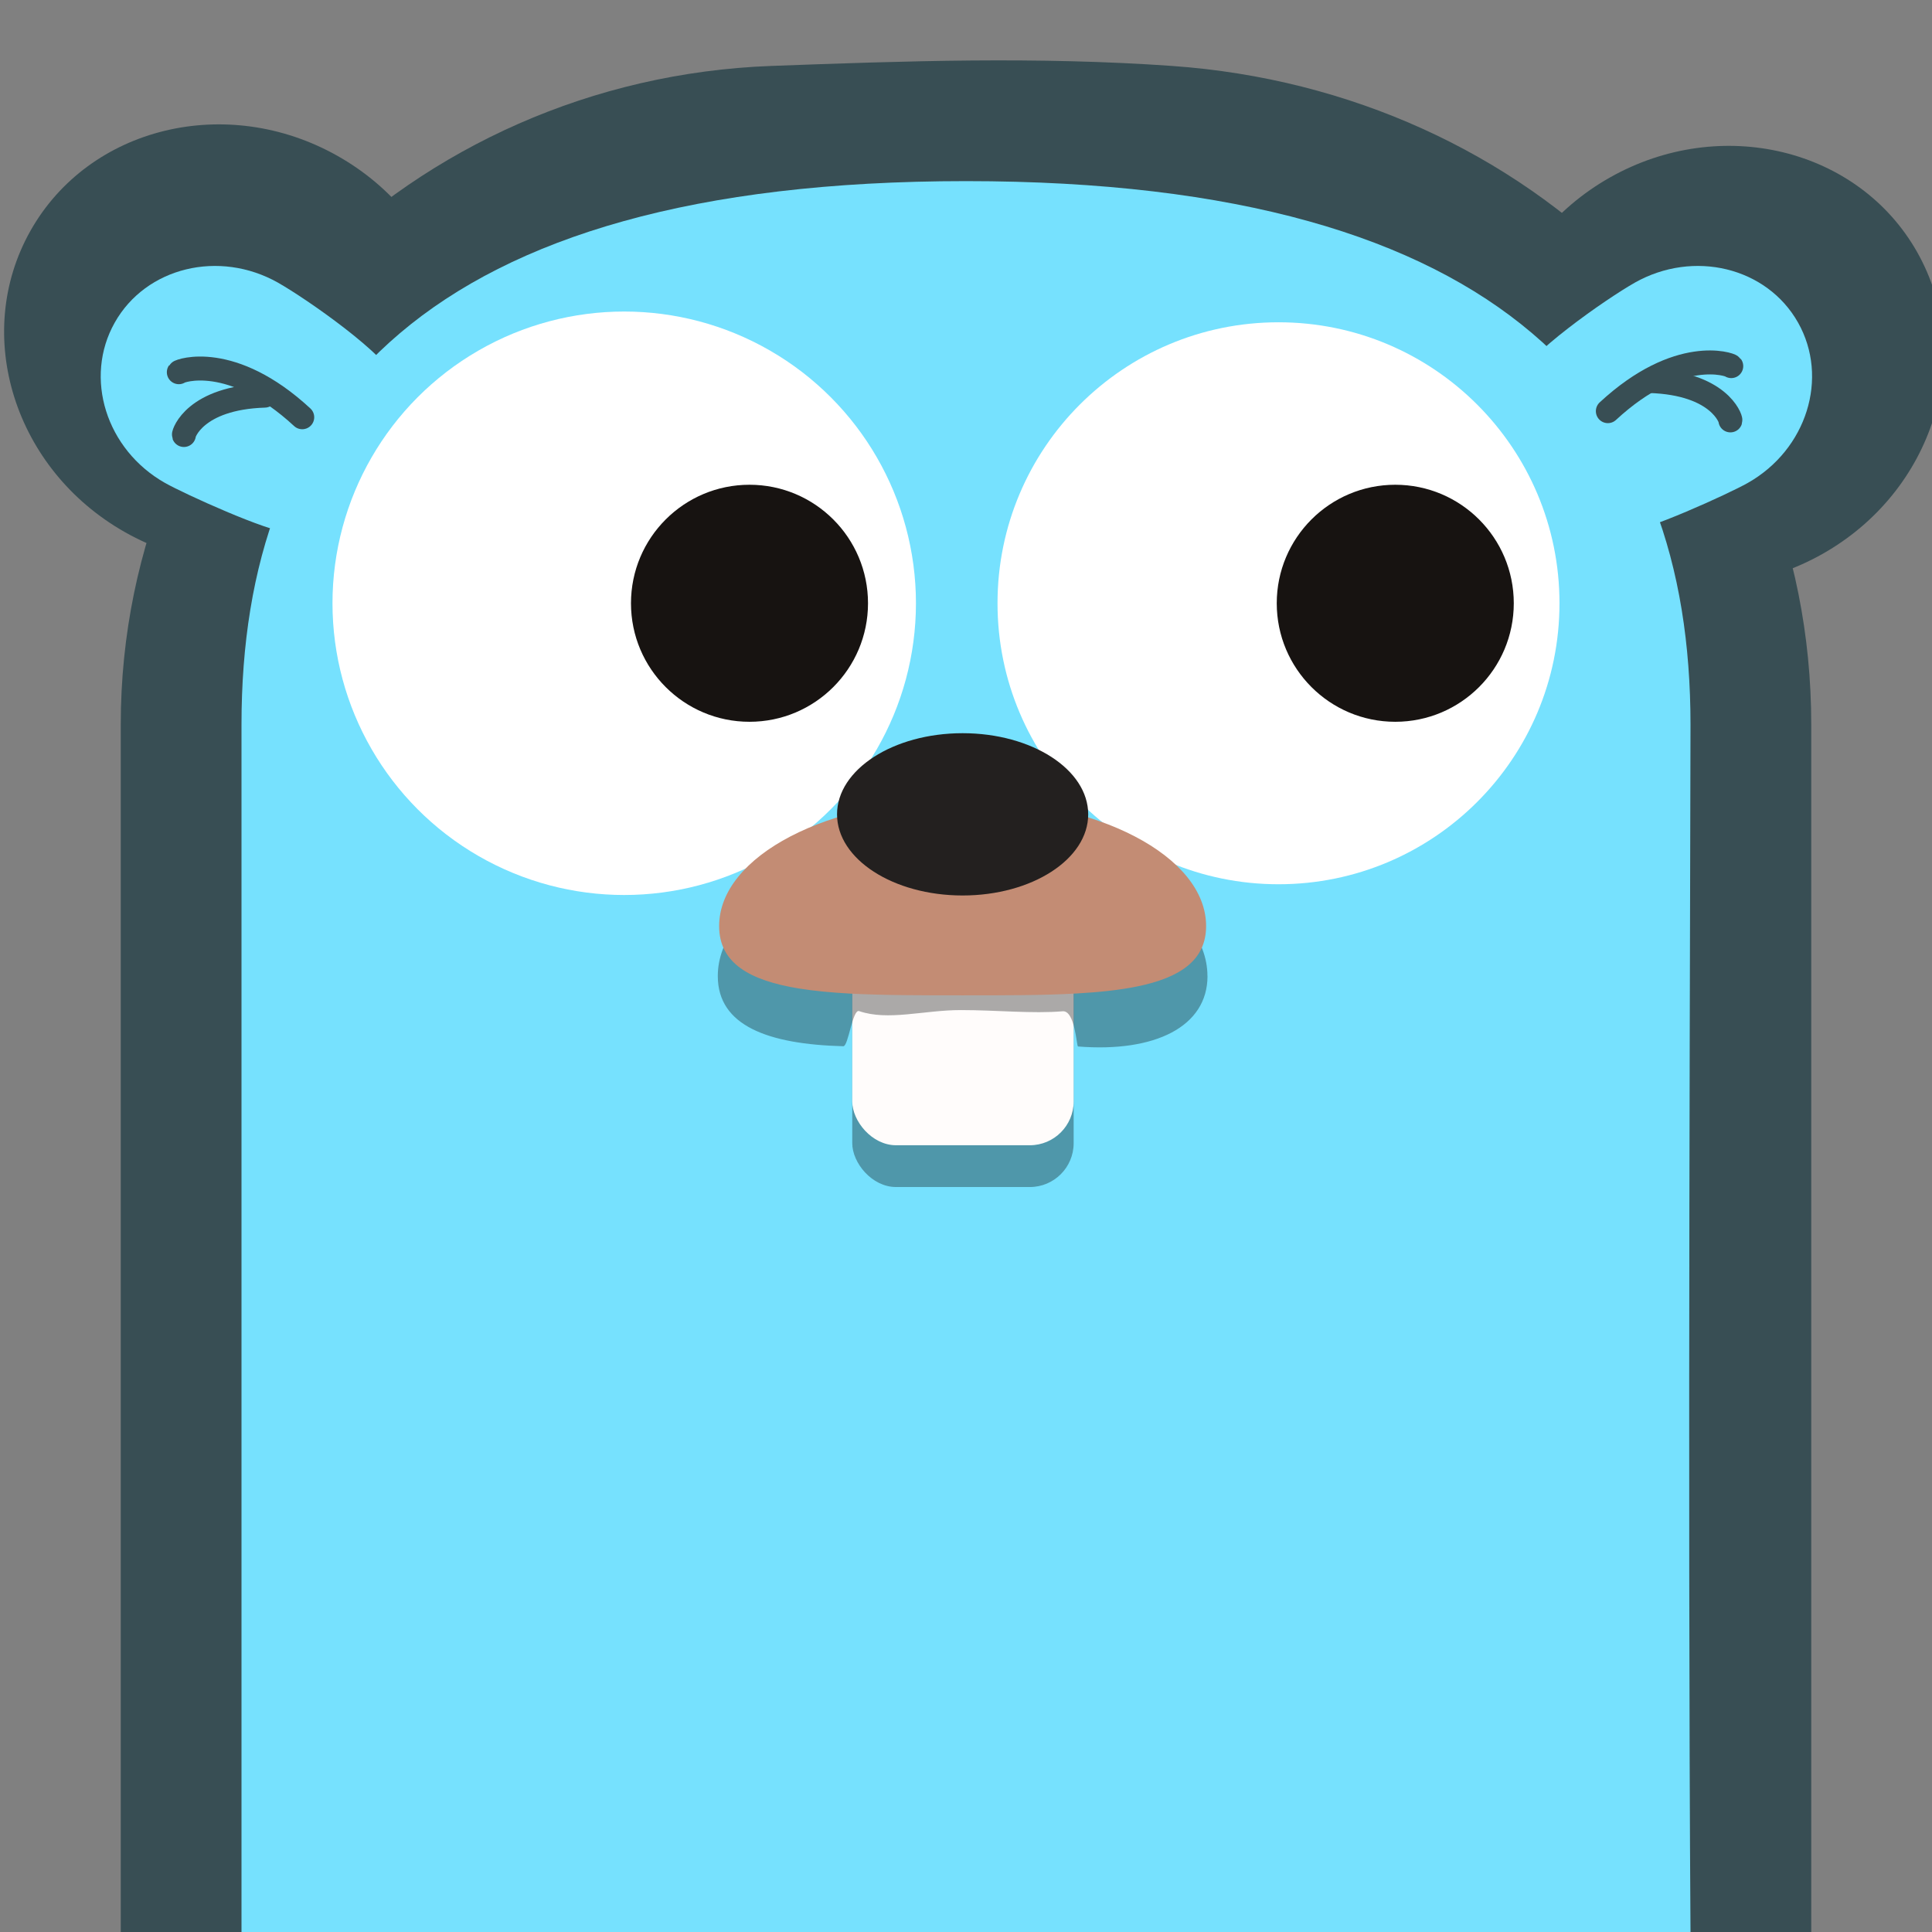 <?xml version="1.0" encoding="UTF-8" standalone="no" ?>
<!-- Created with Inkscape (http://www.inkscape.org/) -->
<svg
  xmlns:dc="http://purl.org/dc/elements/1.1/"
  xmlns:cc="http://creativecommons.org/ns#"
  xmlns:rdf="http://www.w3.org/1999/02/22-rdf-syntax-ns#"
  xmlns:svg="http://www.w3.org/2000/svg"
  xmlns="http://www.w3.org/2000/svg"
  xmlns:sodipodi="http://sodipodi.sourceforge.net/DTD/sodipodi-0.dtd"
  xmlns:inkscape="http://www.inkscape.org/namespaces/inkscape"
  width="32"
  height="32"
  viewBox="0 0 32 32"
  id="svg4416"
  version="1.1"
  inkscape:version="0.92.2 (5c3e80d, 2017-08-06)"
  sodipodi:docname="go.svg"
  inkscape:export-filename="../../favicon.png"
  inkscape:export-xdpi="90"
  inkscape:export-ydpi="90"
>
  <rect x="0" y="0" width="32" height="32" fill="#808080" stroke="none"/>
  <title id="title833">favicon</title>
  <defs id="defs4418" />
  <sodipodi:namedview
    id="base"
    pagecolor="#ffffff"
    bordercolor="#666666"
    borderopacity="1.0"
    inkscape:pageopacity="0.0"
    inkscape:pageshadow="2"
    inkscape:zoom="15.839192"
    inkscape:cx="17.966652"
    inkscape:cy="9.2991824"
    inkscape:document-units="px"
    inkscape:current-layer="layer1"
    showgrid="true"
    units="px"
    inkscape:snap-bbox="true"
    inkscape:snap-bbox-edge-midpoints="false"
    inkscape:bbox-nodes="true"
    showguides="false"
    inkscape:window-width="1920"
    inkscape:window-height="1018"
    inkscape:window-x="1912"
    inkscape:window-y="-8"
    inkscape:window-maximized="1"
    inkscape:object-nodes="true"
    inkscape:snap-smooth-nodes="true"
    inkscape:snap-global="false"
  >
    <inkscape:grid type="xygrid" id="grid5148" />
  </sodipodi:namedview>
  <g
    inkscape:label="icon"
    inkscape:groupmode="layer"
    id="layer1"
    transform="translate(0,-1020.362)"
  >
    <ellipse
      style="color:#000000;clip-rule:nonzero;display:inline;overflow:visible;visibility:visible;opacity:1;isolation:auto;mix-blend-mode:normal;color-interpolation:sRGB;color-interpolation-filters:linearRGB;solid-color:#000000;solid-opacity:1;fill:#384e54;fill-opacity:1;fill-rule:nonzero;stroke:none;stroke-width:10;stroke-linecap:round;stroke-linejoin:miter;stroke-miterlimit:4;stroke-dasharray:none;stroke-dashoffset:0;stroke-opacity:1;color-rendering:auto;image-rendering:auto;shape-rendering:auto;text-rendering:auto;enable-background:accumulate"
      id="ellipse4216"
      cx="-907.357"
      cy="479.9"
      rx="3.579"
      ry="3.821"
      transform="matrix(-0.492,-0.871,-0.871,0.492,0,0)"
      inkscape:transform-center-x="0.67794294"
      inkscape:transform-center-y="-2.3634048"
    />
    <ellipse
      inkscape:transform-center-y="-2.3633882"
      inkscape:transform-center-x="-0.67793718"
      transform="rotate(-60.548)"
      ry="3.821"
      rx="3.579"
      cy="507.846"
      cx="-891.577"
      id="ellipse4463"
      style="color:#000000;clip-rule:nonzero;display:inline;overflow:visible;visibility:visible;opacity:1;isolation:auto;mix-blend-mode:normal;color-interpolation:sRGB;color-interpolation-filters:linearRGB;solid-color:#000000;solid-opacity:1;fill:#384e54;fill-opacity:1;fill-rule:nonzero;stroke:none;stroke-width:10;stroke-linecap:round;stroke-linejoin:miter;stroke-miterlimit:4;stroke-dasharray:none;stroke-dashoffset:0;stroke-opacity:1;color-rendering:auto;image-rendering:auto;shape-rendering:auto;text-rendering:auto;enable-background:accumulate"
    />
    <path
      inkscape:connector-curvature="0"
      style="color:#000000;clip-rule:nonzero;display:inline;overflow:visible;visibility:visible;opacity:1;isolation:auto;mix-blend-mode:normal;color-interpolation:sRGB;color-interpolation-filters:linearRGB;solid-color:#000000;solid-opacity:1;fill:#384e54;fill-opacity:1;fill-rule:nonzero;stroke:none;stroke-width:10;stroke-linecap:round;stroke-linejoin:miter;stroke-miterlimit:4;stroke-dasharray:none;stroke-dashoffset:0;stroke-opacity:1;color-rendering:auto;image-rendering:auto;shape-rendering:auto;text-rendering:auto;enable-background:accumulate"
      d="m 16.092,1021.364 c -1.106,0.01 -2.21,0.049 -3.316,0.09 C 6.842,1021.674 2,1026.394 2,1032.362 c 0,2.979 0,13 0,20 h 28 c 0,-8 0,-16 0,-20 0,-5.968 -4.667,-10.491 -10.59,-10.908 -1.106,-0.078 -2.212,-0.099 -3.318,-0.09 z"
      id="path4465"
      sodipodi:nodetypes="ccsccscc"
    />
    <path
      inkscape:transform-center-y="-1.3604657"
      inkscape:transform-center-x="-0.98424303"
      sodipodi:nodetypes="sssssss"
      inkscape:connector-curvature="0"
      id="path4469"
      d="m 4.608,1025.046 c 0.46,0.26 1.818,1.201 1.981,1.648 0.183,0.503 0.159,1.066 -0.115,1.551 -0.347,0.614 -1.005,0.949 -1.696,0.936 -0.34,-0.01 -1.72,-0.637 -2.043,-0.819 -0.978,-0.552 -1.351,-1.742 -0.834,-2.658 0.517,-0.916 1.729,-1.211 2.706,-0.659 z"
      style="color:#000000;clip-rule:nonzero;display:inline;overflow:visible;visibility:visible;opacity:1;isolation:auto;mix-blend-mode:normal;color-interpolation:sRGB;color-interpolation-filters:linearRGB;solid-color:#000000;solid-opacity:1;fill:#76e1fe;fill-opacity:1;fill-rule:nonzero;stroke:none;stroke-width:10;stroke-linecap:round;stroke-linejoin:miter;stroke-miterlimit:4;stroke-dasharray:none;stroke-dashoffset:0;stroke-opacity:1;color-rendering:auto;image-rendering:auto;shape-rendering:auto;text-rendering:auto;enable-background:accumulate"
    />
    <rect
      style="color:#000000;clip-rule:nonzero;display:inline;overflow:visible;visibility:visible;opacity:1;isolation:auto;mix-blend-mode:normal;color-interpolation:sRGB;color-interpolation-filters:linearRGB;solid-color:#000000;solid-opacity:1;fill:#000000;fill-opacity:0.329;fill-rule:nonzero;stroke:none;stroke-width:10;stroke-linecap:round;stroke-linejoin:miter;stroke-miterlimit:4;stroke-dasharray:none;stroke-dashoffset:0;stroke-opacity:1;color-rendering:auto;image-rendering:auto;shape-rendering:auto;text-rendering:auto;enable-background:accumulate"
      id="rect4473"
      width="3.087"
      height="3.531"
      x="14.406"
      y="1035.684"
      ry="0.624"
    />
    <path
      inkscape:connector-curvature="0"
      style="color:#000000;clip-rule:nonzero;display:inline;overflow:visible;visibility:visible;opacity:1;isolation:auto;mix-blend-mode:normal;color-interpolation:sRGB;color-interpolation-filters:linearRGB;solid-color:#000000;solid-opacity:1;fill:#76e1fe;fill-opacity:1;fill-rule:nonzero;stroke:none;stroke-width:10;stroke-linecap:round;stroke-linejoin:miter;stroke-miterlimit:4;stroke-dasharray:none;stroke-dashoffset:0;stroke-opacity:1;color-rendering:auto;image-rendering:auto;shape-rendering:auto;text-rendering:auto;enable-background:accumulate"
      d="m 16,1023.362 c -9,0 -12,3.715 -12,9 v 20 h 24 c -0.049,-7.356 0,-18 0,-20 0,-5.285 -3,-9 -12,-9 z"
      id="path4471"
      sodipodi:nodetypes="zsccsz"
    />
    <path
      style="color:#000000;clip-rule:nonzero;display:inline;overflow:visible;visibility:visible;opacity:1;isolation:auto;mix-blend-mode:normal;color-interpolation:sRGB;color-interpolation-filters:linearRGB;solid-color:#000000;solid-opacity:1;fill:#76e1fe;fill-opacity:1;fill-rule:nonzero;stroke:none;stroke-width:10;stroke-linecap:round;stroke-linejoin:miter;stroke-miterlimit:4;stroke-dasharray:none;stroke-dashoffset:0;stroke-opacity:1;color-rendering:auto;image-rendering:auto;shape-rendering:auto;text-rendering:auto;enable-background:accumulate"
      d="m 27.074,1025.046 c -0.46,0.26 -1.818,1.201 -1.981,1.648 -0.183,0.503 -0.159,1.066 0.115,1.551 0.347,0.614 1.005,0.949 1.696,0.936 0.34,-0.01 1.72,-0.637 2.043,-0.819 0.978,-0.552 1.351,-1.742 0.834,-2.658 -0.517,-0.916 -1.729,-1.211 -2.706,-0.659 z"
      id="path4481"
      inkscape:connector-curvature="0"
      sodipodi:nodetypes="sssssss"
      inkscape:transform-center-x="0.98424094"
      inkscape:transform-center-y="-1.3604657"
    />
    <circle
      style="color:#000000;clip-rule:nonzero;display:inline;overflow:visible;visibility:visible;opacity:1;isolation:auto;mix-blend-mode:normal;color-interpolation:sRGB;color-interpolation-filters:linearRGB;solid-color:#000000;solid-opacity:1;fill:#ffffff;fill-opacity:1;fill-rule:nonzero;stroke:none;stroke-width:10;stroke-linecap:round;stroke-linejoin:miter;stroke-miterlimit:4;stroke-dasharray:none;stroke-dashoffset:0;stroke-opacity:1;color-rendering:auto;image-rendering:auto;shape-rendering:auto;text-rendering:auto;enable-background:accumulate"
      id="circle4477"
      cx="21.176"
      cy="1030.354"
      r="4.654"
      inkscape:export-filename=".\rect4485.png"
      inkscape:export-xdpi="90"
      inkscape:export-ydpi="90"
    />
    <circle
      r="4.832"
      cy="1030.354"
      cx="10.339"
      id="circle4483"
      style="color:#000000;clip-rule:nonzero;display:inline;overflow:visible;visibility:visible;opacity:1;isolation:auto;mix-blend-mode:normal;color-interpolation:sRGB;color-interpolation-filters:linearRGB;solid-color:#000000;solid-opacity:1;fill:#ffffff;fill-opacity:1;fill-rule:nonzero;stroke:none;stroke-width:10;stroke-linecap:round;stroke-linejoin:miter;stroke-miterlimit:4;stroke-dasharray:none;stroke-dashoffset:0;stroke-opacity:1;color-rendering:auto;image-rendering:auto;shape-rendering:auto;text-rendering:auto;enable-background:accumulate"
      inkscape:export-filename=".\rect4485.png"
      inkscape:export-xdpi="90"
      inkscape:export-ydpi="90"
    />
    <rect
      inkscape:export-ydpi="90"
      inkscape:export-xdpi="90"
      inkscape:export-filename=".\rect4485.png"
      style="color:#000000;clip-rule:nonzero;display:inline;overflow:visible;visibility:visible;opacity:1;isolation:auto;mix-blend-mode:normal;color-interpolation:sRGB;color-interpolation-filters:linearRGB;solid-color:#000000;solid-opacity:1;fill:#000000;fill-opacity:0.329;fill-rule:nonzero;stroke:none;stroke-width:10;stroke-linecap:round;stroke-linejoin:miter;stroke-miterlimit:4;stroke-dasharray:none;stroke-dashoffset:0;stroke-opacity:1;color-rendering:auto;image-rendering:auto;shape-rendering:auto;text-rendering:auto;enable-background:accumulate"
      id="rect4246"
      width="3.667"
      height="4.106"
      x="14.116"
      y="1035.917"
      ry="0.726"
    />
    <rect
      ry="0.726"
      y="1035.225"
      x="14.116"
      height="4.106"
      width="3.667"
      id="rect4485"
      style="color:#000000;clip-rule:nonzero;display:inline;overflow:visible;visibility:visible;opacity:1;isolation:auto;mix-blend-mode:normal;color-interpolation:sRGB;color-interpolation-filters:linearRGB;solid-color:#000000;solid-opacity:1;fill:#fffcfb;fill-opacity:1;fill-rule:nonzero;stroke:none;stroke-width:10;stroke-linecap:round;stroke-linejoin:miter;stroke-miterlimit:4;stroke-dasharray:none;stroke-dashoffset:0;stroke-opacity:1;color-rendering:auto;image-rendering:auto;shape-rendering:auto;text-rendering:auto;enable-background:accumulate"
      inkscape:export-filename=".\rect4485.png"
      inkscape:export-xdpi="90"
      inkscape:export-ydpi="90"
    />
    <path
      style="color:#000000;clip-rule:nonzero;display:inline;overflow:visible;visibility:visible;opacity:1;isolation:auto;mix-blend-mode:normal;color-interpolation:sRGB;color-interpolation-filters:linearRGB;solid-color:#000000;solid-opacity:1;fill:#000000;fill-opacity:0.329;fill-rule:nonzero;stroke:none;stroke-width:10;stroke-linecap:round;stroke-linejoin:miter;stroke-miterlimit:4;stroke-dasharray:none;stroke-dashoffset:0;stroke-opacity:1;color-rendering:auto;image-rendering:auto;shape-rendering:auto;text-rendering:auto;enable-background:accumulate"
      d="m 20,1036.529 c 0,0.838 -0.871,1.268 -2.145,1.166 -0.024,0 -0.048,-0.6 -0.254,-0.583 -0.504,0.042 -1.096,-0.02 -1.686,-0.02 -0.613,0 -1.206,0.183 -1.685,0.017 -0.11,-0.038 -0.178,0.584 -0.262,0.582 -1.244,-0.033 -2.079,-0.338 -2.079,-1.162 0,-1.212 1.816,-2.194 4.055,-2.194 2.24,0 4.055,0.982 4.055,2.194 z"
      id="path4487"
      inkscape:connector-curvature="0"
      sodipodi:nodetypes="sssssssss"
      inkscape:export-filename=".\rect4485.png"
      inkscape:export-xdpi="90"
      inkscape:export-ydpi="90"
    />
    <path
      sodipodi:nodetypes="sssssssss"
      inkscape:connector-curvature="0"
      id="path4489"
      d="m 19.977,1035.7 c 0,0.569 -0.434,0.855 -1.138,1 -0.292,0.06 -0.63,0.096 -1.004,0.117 -0.564,0.032 -1.208,0.031 -1.891,0.031 -0.673,0 -1.307,0 -1.865,-0.029 -0.306,-0.017 -0.589,-0.043 -0.843,-0.084 -0.814,-0.132 -1.325,-0.417 -1.325,-1.034 0,-1.16 1.806,-2.101 4.033,-2.101 2.227,0 4.033,0.941 4.033,2.101 z"
      style="color:#000000;clip-rule:nonzero;display:inline;overflow:visible;visibility:visible;opacity:1;isolation:auto;mix-blend-mode:normal;color-interpolation:sRGB;color-interpolation-filters:linearRGB;solid-color:#000000;solid-opacity:1;fill:#c38c74;fill-opacity:1;fill-rule:nonzero;stroke:none;stroke-width:10;stroke-linecap:round;stroke-linejoin:miter;stroke-miterlimit:4;stroke-dasharray:none;stroke-dashoffset:0;stroke-opacity:1;color-rendering:auto;image-rendering:auto;shape-rendering:auto;text-rendering:auto;enable-background:accumulate"
      inkscape:export-filename=".\rect4485.png"
      inkscape:export-xdpi="90"
      inkscape:export-ydpi="90"
    />
    <ellipse
      cy="1033.85"
      cx="15.944"
      id="ellipse4491"
      style="color:#000000;clip-rule:nonzero;display:inline;overflow:visible;visibility:visible;opacity:1;isolation:auto;mix-blend-mode:normal;color-interpolation:sRGB;color-interpolation-filters:linearRGB;solid-color:#000000;solid-opacity:1;fill:#23201f;fill-opacity:1;fill-rule:nonzero;stroke:none;stroke-width:10;stroke-linecap:round;stroke-linejoin:miter;stroke-miterlimit:4;stroke-dasharray:none;stroke-dashoffset:0;stroke-opacity:1;color-rendering:auto;image-rendering:auto;shape-rendering:auto;text-rendering:auto;enable-background:accumulate"
      rx="2.08"
      ry="1.344"
      inkscape:export-filename=".\rect4485.png"
      inkscape:export-xdpi="90"
      inkscape:export-ydpi="90"
    />
    <circle
      style="color:#000000;clip-rule:nonzero;display:inline;overflow:visible;visibility:visible;opacity:1;isolation:auto;mix-blend-mode:normal;color-interpolation:sRGB;color-interpolation-filters:linearRGB;solid-color:#000000;solid-opacity:1;fill:#171311;fill-opacity:1;fill-rule:nonzero;stroke:none;stroke-width:10;stroke-linecap:round;stroke-linejoin:miter;stroke-miterlimit:4;stroke-dasharray:none;stroke-dashoffset:0;stroke-opacity:1;color-rendering:auto;image-rendering:auto;shape-rendering:auto;text-rendering:auto;enable-background:accumulate"
      id="circle4493"
      cx="12.414"
      cy="1030.354"
      r="1.963"
      inkscape:export-filename=".\rect4485.png"
      inkscape:export-xdpi="90"
      inkscape:export-ydpi="90"
    />
    <circle
      r="1.963"
      cy="1030.354"
      cx="23.11"
      id="circle4495"
      style="color:#000000;clip-rule:nonzero;display:inline;overflow:visible;visibility:visible;opacity:1;isolation:auto;mix-blend-mode:normal;color-interpolation:sRGB;color-interpolation-filters:linearRGB;solid-color:#000000;solid-opacity:1;fill:#171311;fill-opacity:1;fill-rule:nonzero;stroke:none;stroke-width:10;stroke-linecap:round;stroke-linejoin:miter;stroke-miterlimit:4;stroke-dasharray:none;stroke-dashoffset:0;stroke-opacity:1;color-rendering:auto;image-rendering:auto;shape-rendering:auto;text-rendering:auto;enable-background:accumulate"
      inkscape:export-filename=".\rect4485.png"
      inkscape:export-xdpi="90"
      inkscape:export-ydpi="90"
    />
    <path
      sodipodi:nodetypes="cc"
      inkscape:connector-curvature="0"
      id="path4497"
      d="m 5.006,1027.273 c -1.17,-1.083 -2.027,-0.772 -2.044,-0.746"
      style="display:inline;fill:none;fill-rule:evenodd;stroke:#384e54;stroke-width:0.397;stroke-linecap:round;stroke-linejoin:miter;stroke-miterlimit:4;stroke-dasharray:none;stroke-opacity:1"
    />
    <path
      style="display:inline;fill:none;fill-rule:evenodd;stroke:#384e54;stroke-width:0.397;stroke-linecap:round;stroke-linejoin:miter;stroke-miterlimit:4;stroke-dasharray:none;stroke-opacity:1"
      d="m 4.385,1026.915 c -1.159,0.036 -1.347,0.63 -1.339,0.652"
      id="path4499"
      inkscape:connector-curvature="0"
      sodipodi:nodetypes="cc"
    />
    <path
      style="display:inline;fill:none;fill-rule:evenodd;stroke:#384e54;stroke-width:0.397;stroke-linecap:round;stroke-linejoin:miter;stroke-miterlimit:4;stroke-dasharray:none;stroke-opacity:1"
      d="m 26.631,1027.172 c 1.17,-1.083 2.027,-0.772 2.044,-0.746"
      id="path4501"
      inkscape:connector-curvature="0"
      sodipodi:nodetypes="cc"
    />
    <path
      sodipodi:nodetypes="cc"
      inkscape:connector-curvature="0"
      id="path4503"
      d="m 27.322,1026.673 c 1.159,0.036 1.347,0.63 1.339,0.652"
      style="display:inline;fill:none;fill-rule:evenodd;stroke:#384e54;stroke-width:0.397;stroke-linecap:round;stroke-linejoin:miter;stroke-miterlimit:4;stroke-dasharray:none;stroke-opacity:1"
    />
  </g>
</svg>
